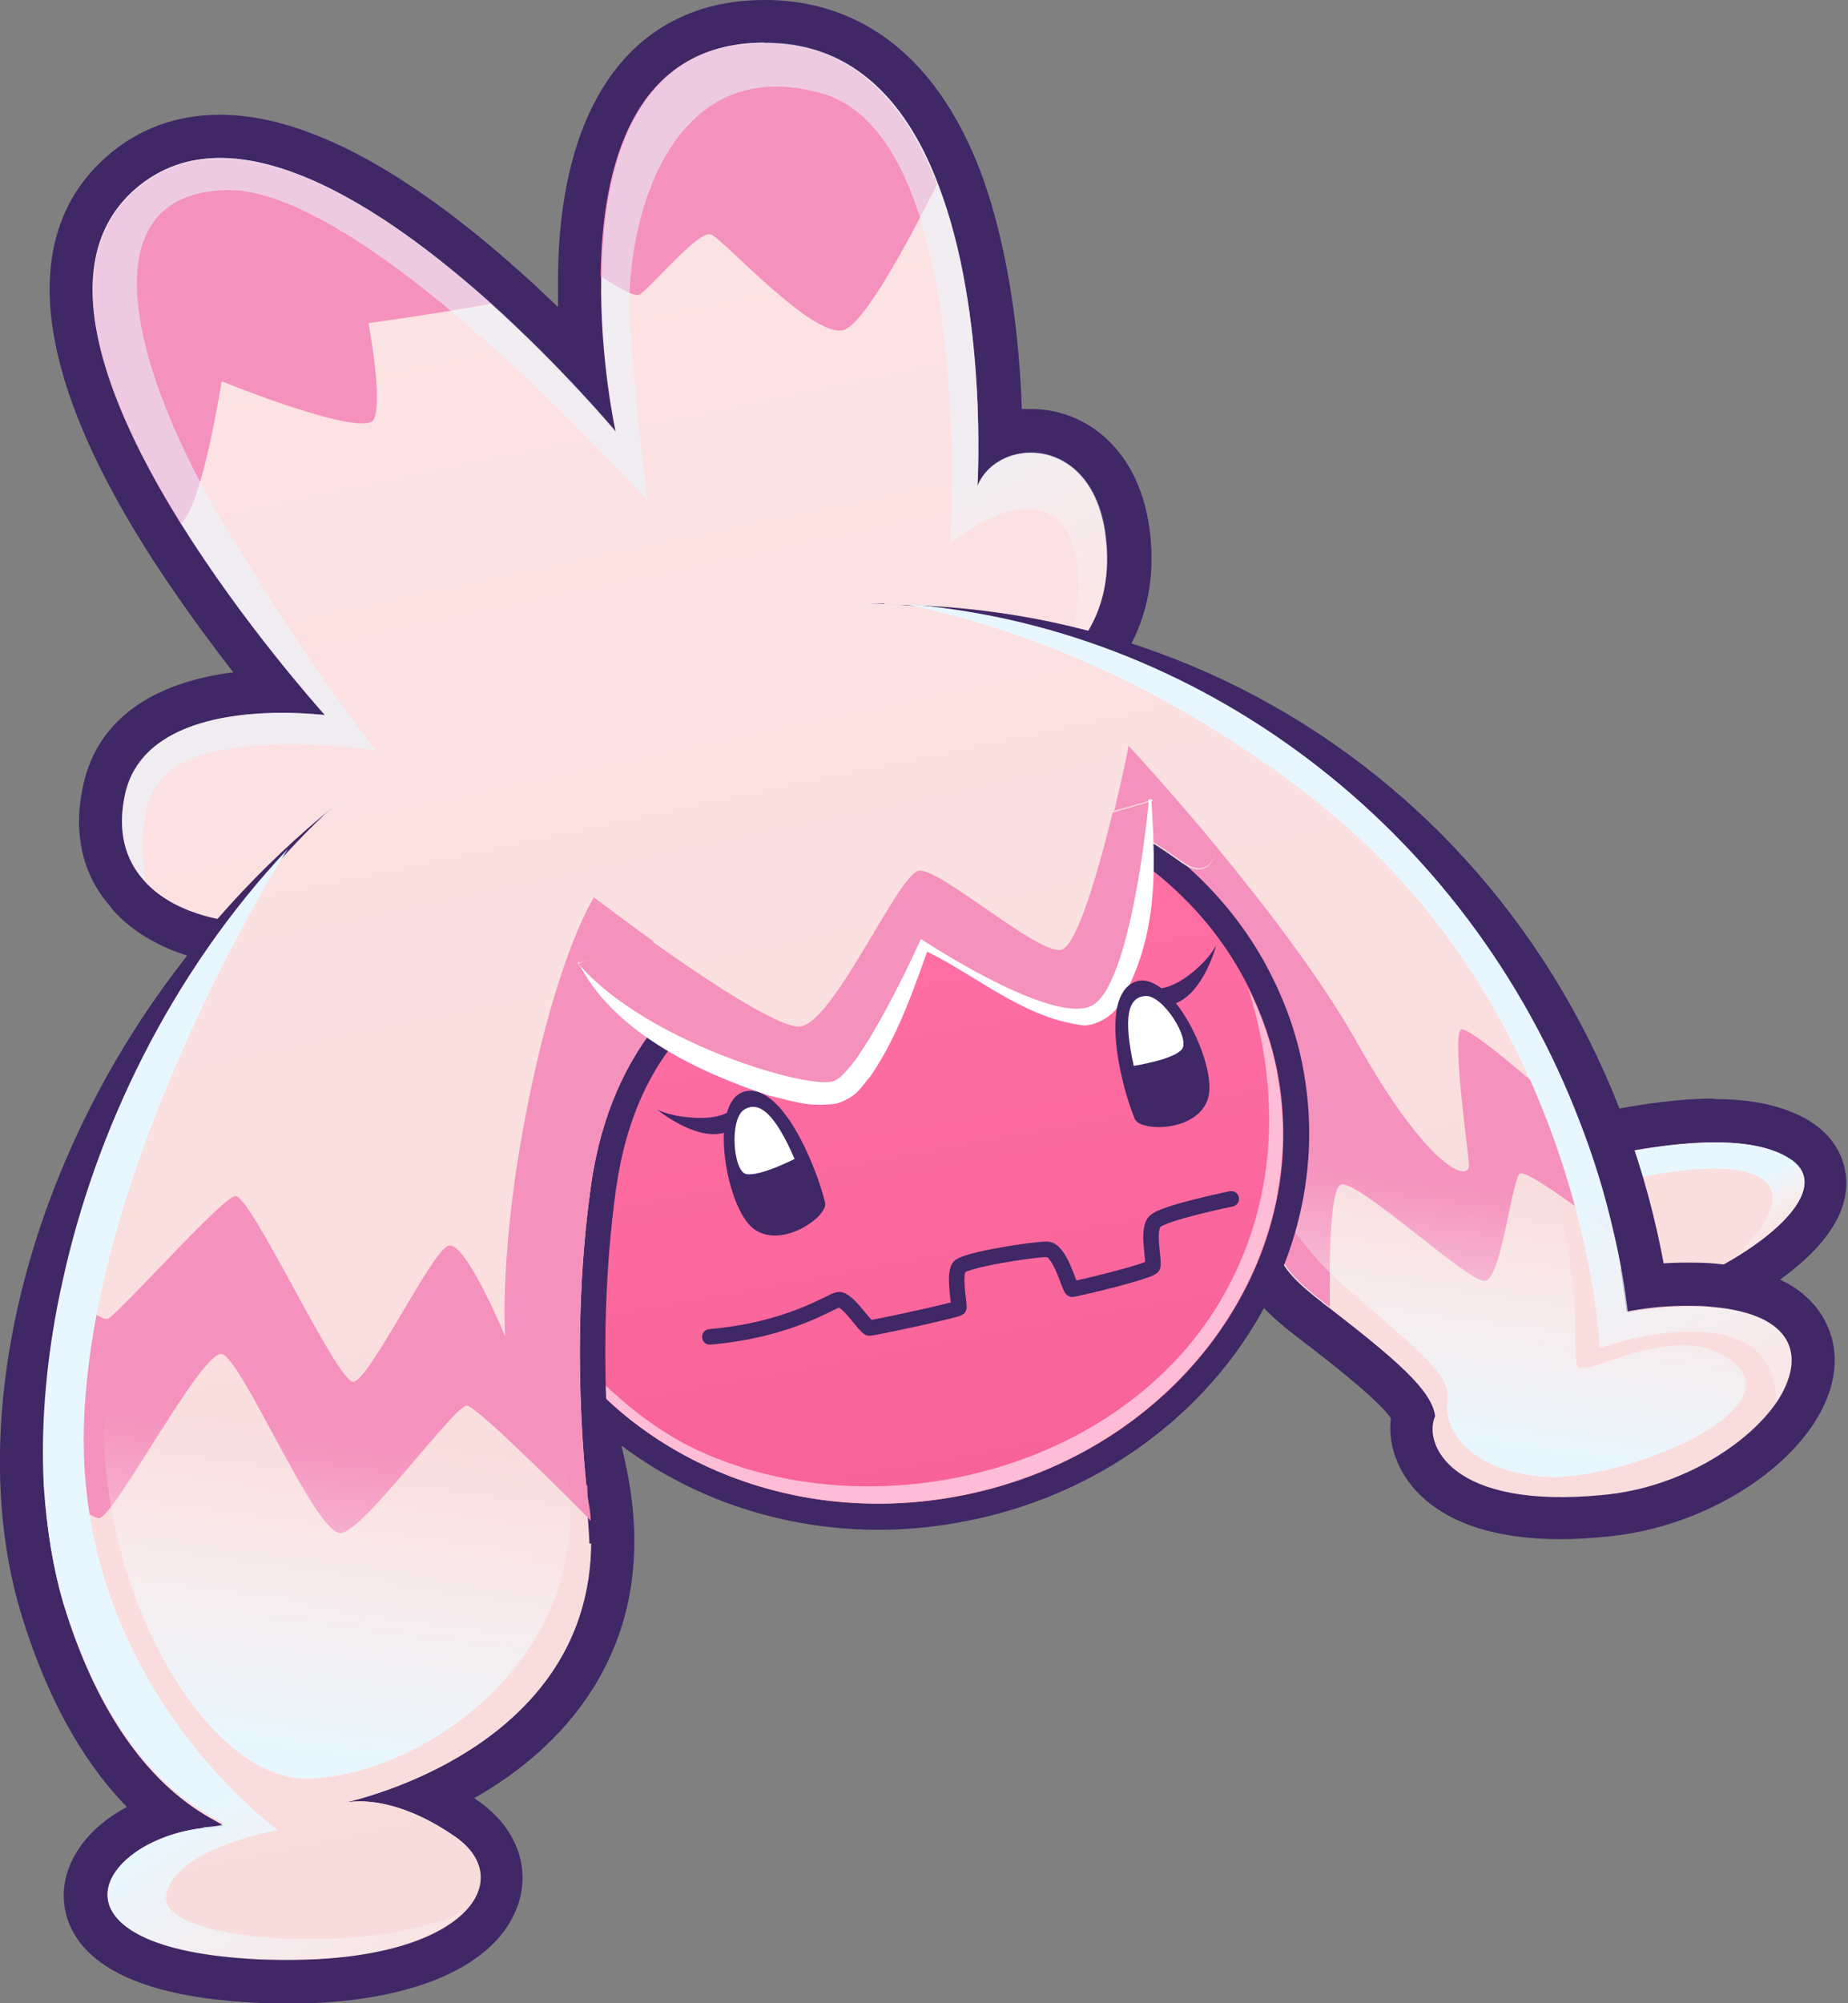 <?xml version="1.0" encoding="UTF-8"?>
<svg xmlns="http://www.w3.org/2000/svg" xmlns:xlink="http://www.w3.org/1999/xlink" viewBox="0 0 33.35 36.14">
  <rect x="0" y="0" width="33.35" height="36.14" fill="#808080" stroke="none"/>
  <defs>
    <style>
      .cls-1 {
        fill: #f591bd;
      }

      .cls-2 {
        fill: url(#linear-gradient-7);
      }

      .cls-3 {
        fill: url(#linear-gradient-5);
      }

      .cls-4 {
        fill: url(#linear-gradient-6);
      }

      .cls-5 {
        fill: url(#linear-gradient-3);
      }

      .cls-6 {
        fill: #402766;
      }

      .cls-7 {
        fill: none;
        stroke: #402766;
        stroke-linecap: round;
        stroke-linejoin: round;
        stroke-width: .28px;
      }

      .cls-8 {
        fill: url(#linear-gradient);
      }

      .cls-9 {
        isolation: isolate;
      }

      .cls-10 {
        fill: #ffbdd5;
      }

      .cls-10, .cls-11, .cls-12, .cls-13, .cls-14, .cls-15, .cls-16 {
        mix-blend-mode: overlay;
      }

      .cls-11 {
        fill: url(#linear-gradient-8);
      }

      .cls-12 {
        fill: url(#linear-gradient-2);
      }

      .cls-13 {
        fill: url(#linear-gradient-9);
      }

      .cls-17 {
        fill: #fff;
      }

      .cls-14 {
        fill: url(#linear-gradient-13);
      }

      .cls-15 {
        fill: url(#linear-gradient-16);
      }

      .cls-18 {
        fill: url(#linear-gradient-10);
      }

      .cls-19 {
        fill: url(#linear-gradient-11);
      }

      .cls-20 {
        fill: url(#linear-gradient-12);
      }

      .cls-21 {
        fill: url(#linear-gradient-14);
      }

      .cls-22 {
        fill: url(#linear-gradient-15);
      }

      .cls-16 {
        fill: url(#linear-gradient-4);
        opacity: .56;
      }
    </style>
    <linearGradient id="linear-gradient" x1="-1846.36" y1="50.2" x2="-1853.57" y2="98.73" gradientTransform="translate(-1822.21 55.63) rotate(176.55) scale(1 -1)" gradientUnits="userSpaceOnUse">
      <stop offset="0" stop-color="#fce3e3"/>
      <stop offset="1" stop-color="#f7dad9"/>
    </linearGradient>
    <linearGradient id="linear-gradient-2" x1="-1850.83" y1="78.02" x2="-1852.13" y2="80.33" gradientTransform="translate(-1822.21 55.63) rotate(176.55) scale(1 -1)" gradientUnits="userSpaceOnUse">
      <stop offset=".12" stop-color="#e8f7ff"/>
      <stop offset=".27" stop-color="#f0faff" stop-opacity=".62"/>
      <stop offset=".41" stop-color="#f8fcff" stop-opacity=".29"/>
      <stop offset=".5" stop-color="#fdfeff" stop-opacity=".08"/>
      <stop offset=".55" stop-color="#fff" stop-opacity="0"/>
    </linearGradient>
    <linearGradient id="linear-gradient-3" x1="-1831.37" y1="58.8" x2="-1837.28" y2="98.59" xlink:href="#linear-gradient"/>
    <linearGradient id="linear-gradient-4" x1="-1832.37" y1="65.73" x2="-1838.59" y2="76.79" xlink:href="#linear-gradient-2"/>
    <linearGradient id="linear-gradient-5" x1="-1832.36" y1="58.2" x2="-1838.16" y2="97.24" xlink:href="#linear-gradient"/>
    <linearGradient id="linear-gradient-6" x1="-1845.33" y1="50.8" x2="-1852.32" y2="97.86" xlink:href="#linear-gradient"/>
    <linearGradient id="linear-gradient-7" x1="-1833.78" y1="58.68" x2="-1839.38" y2="96.35" xlink:href="#linear-gradient"/>
    <linearGradient id="linear-gradient-8" x1="-1846.2" y1="82.93" x2="-1848.34" y2="71.96" xlink:href="#linear-gradient-2"/>
    <linearGradient id="linear-gradient-9" x1="-1847.41" y1="76.53" x2="-1855.34" y2="90.62" xlink:href="#linear-gradient-2"/>
    <linearGradient id="linear-gradient-10" x1="-1836.53" y1="71.09" x2="-1839.23" y2="93.18" gradientTransform="translate(-1822.21 55.63) rotate(176.55) scale(1 -1)" gradientUnits="userSpaceOnUse">
      <stop offset="0" stop-color="#ff70a4"/>
      <stop offset="1" stop-color="#ef548d"/>
    </linearGradient>
    <linearGradient id="linear-gradient-11" x1="-1832.65" y1="58.29" x2="-1838.44" y2="97.26" xlink:href="#linear-gradient"/>
    <linearGradient id="linear-gradient-12" x1="-1832.75" y1="58.83" x2="-1838.35" y2="96.5" xlink:href="#linear-gradient"/>
    <linearGradient id="linear-gradient-13" x1="-1826.78" y1="83.36" x2="-1833.62" y2="95.52" xlink:href="#linear-gradient-2"/>
    <linearGradient id="linear-gradient-14" x1="-1835.03" y1="58.49" x2="-1840.62" y2="96.16" xlink:href="#linear-gradient"/>
    <linearGradient id="linear-gradient-15" x1="-1835.02" y1="58.49" x2="-1840.62" y2="96.16" xlink:href="#linear-gradient"/>
    <linearGradient id="linear-gradient-16" x1="-1825.4" y1="87.61" x2="-1828" y2="74.29" xlink:href="#linear-gradient-2"/>
  </defs>
  <g class="cls-9">
    <g id="Layer_2" data-name="Layer 2">
      <g id="Layer_1-2" data-name="Layer 1">
        <g>
          <g>
            <path class="cls-8" d="M28.43,24.09c-.11,0-.21,0-.31-.02-.81-.12-1.46-.49-1.8-1.03-.22-.35-.28-.75-.16-1.12.09-.34.36-.66.77-.9.17-.07,2.33-.8,4.01-.8.67,0,1.18.11,1.55.35.3.19.46.46.46.78-.01.75-.98,1.42-1.56,1.75-1.01.6-2.17,1-2.96,1h0Z"/>
            <path class="cls-6" d="M30.95,20.61c.53,0,1.01.08,1.34.29.7.44-.03,1.25-1.09,1.86-.89.53-2,.94-2.77.94-.09,0-.17,0-.25-.02-1.17-.17-1.87-.94-1.64-1.65.07-.24.26-.49.6-.68,0,0,2.18-.74,3.81-.74M30.95,19.82c-1.75,0-3.97.75-4.07.79-.05.02-.1.04-.15.07-.62.37-.86.83-.95,1.15-.15.45-.08.97.2,1.42.4.64,1.15,1.08,2.07,1.21.11.02.23.03.36.03,1.04,0,2.36-.57,3.17-1.05.78-.46,1.73-1.19,1.74-2.08,0-.45-.22-.85-.64-1.12-.43-.27-1-.41-1.75-.41h0Z"/>
          </g>
          <path class="cls-12" d="M31.2,22.76c1.06-.62,1.79-1.43,1.09-1.86-1.33-.85-5.15.46-5.15.46-.33.2-.53.44-.6.68,1.24-.39,3.46-1.03,4.62-.95,1.22.09.97.87.04,1.67Z"/>
        </g>
        <g>
          <g>
            <path class="cls-5" d="M4.85,17.06c-1.11,0-2-.32-2.52-.9-.02-.02-.03-.04-.04-.05-.43-.49-.57-1.15-.4-1.89.26-1.1,1.35-1.72,3.1-1.75-.99-1.2-1.65-2.17-2.06-2.82C.53,5.81,1.2,3.98,2.19,3.12c.5-.43,1.1-.65,1.79-.65,1.4,0,3.13.92,5.14,2.72.55.5,1.04.98,1.42,1.38-.05-.46-.08-1.01-.07-1.59.03-2.96,1.21-4.59,3.34-4.59,1.62.02,2.8.99,3.49,2.8.63,1.62.75,3.57.76,4.69.17-.07.36-.1.56-.1.72,0,1.61.51,1.75,1.94.12,1.24-.42,2.01-.78,2.39-.01.02-.03.04-.05.06-.38.38-.74.53-.77.55-.46.17-10.74,3.9-12.89,4.26-.35.06-.69.08-1.02.08h0Z"/>
            <path class="cls-6" d="M13.8.78s.04,0,.07,0c1.59.02,2.53,1.14,3.06,2.55.9,2.33.71,5.44.71,5.44.15-.37.54-.6.96-.6.6,0,1.25.45,1.36,1.59.11,1.05-.31,1.73-.72,2.12h0c-.34.34-.65.48-.65.48,0,0-10.66,3.87-12.8,4.23-.33.05-.65.08-.95.08-.95,0-1.77-.26-2.23-.77h0c-.36-.39-.5-.92-.35-1.59.29-1.25,1.86-1.45,2.83-1.45.42,0,.72.04.77.04-.14-.16-1.47-1.65-2.6-3.46-1.33-2.13-2.36-4.69-.82-6.03.45-.39.97-.56,1.53-.56,1.58,0,3.45,1.34,4.88,2.62,1.32,1.19,2.26,2.32,2.26,2.32,0,0-.29-1.31-.26-2.81.02-1.95.56-4.21,2.94-4.21M13.8,0h0c-2.34,0-3.7,1.82-3.73,4.98,0,.19,0,.38,0,.56-.22-.21-.45-.43-.7-.65-2.09-1.87-3.91-2.82-5.4-2.82-.78,0-1.47.25-2.04.75-1.1.96-1.88,2.95.67,7.03.35.56.88,1.34,1.61,2.28-1.5.19-2.44.88-2.7,2-.2.85-.04,1.63.47,2.21.02.03.04.05.06.08.59.66,1.59,1.03,2.81,1.03.35,0,.71-.03,1.08-.09,2.18-.37,12.5-4.11,12.94-4.27.11-.05.52-.23.94-.65.03-.03.05-.06.08-.09.42-.44,1.01-1.31.87-2.68-.16-1.58-1.19-2.29-2.14-2.29-.06,0-.12,0-.18,0-.04-1.18-.21-2.89-.77-4.35C16.7.56,15.07.02,13.87,0h-.07Z"/>
          </g>
          <path class="cls-1" d="M10.85,4.99c.35.23.62.38.7.32.25-.18,1.06-1.16,1.28-1.08.23.09,1.79,1.83,2.37,1.73.36-.06,1.15-1.52,1.71-2.63-.53-1.4-1.47-2.53-3.06-2.55-2.44-.04-2.99,2.24-3.01,4.21Z"/>
          <path class="cls-1" d="M3.27,9.44c.38-.32.73-2.56.73-2.56,0,0,2.59,1.05,2.75.68.16-.36-.1-1.73-.1-1.73,0,0,1.43-.2,2.21-.35-1.93-1.73-4.67-3.57-6.41-2.06-1.54,1.34-.51,3.9.82,6.03Z"/>
          <path class="cls-16" d="M2.62,15.89c-.09-.63-.08-1.3.22-1.74.73-1.09,3.89-.63,3.94-.61,0-.03-.91-1.07-2.68-3.98-1.81-3.01-2.52-6.11.03-6.13,2.54,0,7.56,5.61,7.56,5.61,0,0-.18-1.24-.32-3.13-.13-1.88.71-5.02,3.48-4.22,2.76.82,2.3,8.11,2.3,8.11,0,0,1.56-1.3,2.15-.13.27.55.15,1.43-.05,2.2.41-.39.82-1.07.72-2.12-.19-1.93-1.96-1.89-2.33-.99,0,0,.19-3.11-.71-5.44-.53-1.4-1.47-2.53-3.06-2.55-2.44-.04-2.99,2.24-3.01,4.21-.02,1.5.26,2.81.26,2.81,0,0-.95-1.14-2.26-2.32-1.93-1.73-4.67-3.57-6.41-2.06-1.54,1.34-.51,3.9.82,6.03,1.13,1.81,2.47,3.3,2.6,3.46-.15-.01-3.18-.38-3.6,1.41-.16.67-.01,1.2.35,1.58Z"/>
        </g>
        <g>
          <path class="cls-3" d="M5.2,35.75c-.24,0-.5,0-.76-.03-2.48-.16-2.87-1.01-2.88-1.5-.02-.63.6-1.23,1.48-1.49-.7-.55-1.63-1.61-2.27-3.73-1.34-4.45,1.08-11.61,7.34-15.43,2.44-1.49,5.16-2.28,7.87-2.28,7.22,0,13.05,5.36,13.86,12.73.05.43-.07.82-.34,1.12-.48.53-1.44.8-2.85.8-.3,0-.56-.01-.73-.02-.19,0-.34-.15-.37-.34-.04-.37-1.08-1.16-1.91-1.79-1.02-.78-1.05-1.2-.88-1.97.12-.56.31-1.41-.34-3.31-.68-1.97-2.68-3.25-5.11-3.25-2.08,0-4.12.98-5.58,2.69h0s-2.05,3.07-.81,8.51c.33,1.45.15,2.74-.53,3.82-.69,1.09-1.75,1.75-2.62,2.15.21.1.44.23.68.4.52.36.73.88.57,1.39-.3.95-1.76,1.55-3.8,1.55Z"/>
          <path class="cls-6" d="M15.96,11.68c6.67,0,12.64,4.86,13.47,12.39.14,1.3-1.64,1.49-2.8,1.49-.29,0-.54-.01-.71-.02-.06-.49-.76-1.07-2.06-2.06-1.87-1.43.28-1.12-1.08-5.1-.76-2.2-3-3.51-5.48-3.51-2.02,0-4.2.87-5.88,2.82,0,0-2.19,3.15-.9,8.85,1.06,4.68-3.85,5.88-4.28,5.98.05,0,.13-.02.26-.02.34,0,.94.1,1.72.64,1.13.79.17,2.22-3,2.22-.23,0-.48,0-.74-.02-3.77-.24-2.68-2.13-.78-2.34,1.3-.15-1.24.22-2.54-4.1-1.3-4.32,1.07-11.26,7.17-14.98,2.49-1.52,5.13-2.22,7.66-2.22M15.96,10.89h0c-2.77,0-5.56.81-8.07,2.34-2.95,1.8-5.32,4.5-6.67,7.62C-.03,23.72-.34,26.73.38,29.11c.54,1.77,1.27,2.84,1.91,3.49-.71.38-1.15.98-1.14,1.63.02.63.46,1.71,3.25,1.89.28.02.54.03.79.03,2.25,0,3.81-.68,4.17-1.82.21-.67-.06-1.37-.72-1.83-.03-.02-.06-.04-.08-.06.76-.43,1.56-1.06,2.13-1.96.74-1.17.94-2.55.59-4.11-1.13-4.98.57-7.89.76-8.21,1.41-1.62,3.27-2.51,5.25-2.51,2.26,0,4.12,1.17,4.74,2.98.62,1.8.45,2.55.33,3.1-.21.94-.11,1.5,1.02,2.37.58.44,1.65,1.27,1.76,1.56.05.38.35.64.73.66.18,0,.44.02.75.02,1.55,0,2.58-.31,3.14-.93.35-.39.5-.88.44-1.42-.83-7.58-6.82-13.08-14.24-13.08h0Z"/>
        </g>
        <g>
          <path class="cls-4" d="M28.17,27.38c-1.63,0-2.26-.6-2.49-.96-.22-.34-.26-.74-.12-1.06.02-.04.04-.07.07-.1.08-.08,1.98-2.08,4.8-2.08.17,0,.34,0,.51.02,1.6.14,1.77.98,1.78,1.34,0,1.24-1.8,2.6-3.72,2.8-.3.03-.58.04-.83.04Z"/>
          <path class="cls-6" d="M30.43,23.56c.16,0,.32,0,.48.02,2.94.26.84,3.07-1.95,3.36-.29.03-.55.04-.79.04-2.09,0-2.45-1.02-2.25-1.46,0,0,1.83-1.96,4.51-1.96M30.43,22.78h0c-2.98,0-5,2.12-5.08,2.21-.06.06-.1.13-.14.21-.2.44-.15.97.14,1.43.33.52,1.09,1.14,2.82,1.14.27,0,.56-.02.87-.05,2.14-.22,4.08-1.74,4.07-3.19,0-.36-.16-1.55-2.13-1.73-.19-.02-.37-.02-.55-.02h0Z"/>
        </g>
        <path class="cls-2" d="M3.67,32.98c-1.89.22-2.98,2.1.79,2.35,2.05.13,3.33-.28,3.88-.83h.01c.45-.46.4-.99-.15-1.37-1.06-.73-1.8-.64-1.97-.61.38-.09,4.15-1,4.41-4.33.02-.23.02-.47,0-.73,0-.11-.02-.23-.04-.34-.01-.05-.02-.12-.02-.2-.01-.04-.01-.07-.02-.11-.03-.08-.04-.18-.06-.26-1.29-5.7.9-8.85.9-8.85.18-.21.36-.4.55-.58,2.24-2.2,5.17-2.68,7.46-1.89.16.04.32.11.47.17,1.34.57,2.41,1.6,2.88,2.99,1.37,3.99-.78,3.67,1.09,5.1.04.04.09.07.13.1,1.2.93,1.86,1.49,1.92,1.96-.22.48.25,1.7,3.05,1.42,1.36-.13,2.56-.89,3.09-1.64.54-.79.35-1.59-1.15-1.72-.55-.04-1.05.01-1.53.1-.06-.48-.14-.95-.25-1.42h0c-.16-.71-.37-1.39-.62-2.03-2.04-5.34-6.91-8.97-12.27-9.35-.02,0-.04,0-.05,0-2.65-.18-5.41.43-8,2.02-1.12.67-2.11,1.5-2.96,2.42h0c-2.13,2.27-3.48,5.12-4.07,7.81-.29,1.29-.4,2.57-.34,3.7.05.75.16,1.44.34,2.06,1.31,4.32,3.84,3.96,2.54,4.1Z"/>
        <path class="cls-1" d="M19.9,15.39c1.34.57,2.41,1.6,2.88,2.99,1.37,3.99-.78,3.67,1.09,5.1.04.04.09.07.13.1-.01-.92,0-2.17.21-2.21.33-.06,2.3,1.78,2.59,1.74.29-.04.47-1.74.62-1.93.08-.1.92.51,1.7,1.09-.16-.7-.37-1.38-.62-2.02-.82-.72-2.04-1.78-2.14-1.67-.15.17.12,2.06.15,2.42s-.73.11-2.02-2.19c-1.29-2.3-4.11-5.34-4.11-5.34,0,0-.2.98-.47,1.93Z"/>
        <path class="cls-11" d="M22.81,14.45s2.4.97,4.23,4.54,1.25,5.47,1.44,5.67,1.9-.94,2.85-.04-2.2,2.16-3.54,2.02-1.75-.9-1.67-1.38-.62-.96-1.92-2.11-2.64-3.83-2.83-5.37"/>
        <path class="cls-13" d="M16.23,10.88c1.76.35,4.52,1.23,7.45,3.52,4.94,3.83,5.19,9.92,5.19,9.92,0,0,1.78-.63,2.69-.05.36.23.48.63.5,1.04.54-.79.35-1.59-1.15-1.72-.55-.04-1.05.01-1.53.1-.06-.48-.14-.95-.25-1.42h0c-.16-.71-.37-1.39-.62-2.03-2.04-5.34-6.91-8.97-12.27-9.35Z"/>
        <g>
          <path class="cls-18" d="M15.85,27.36c-2.76,0-5.28-1.48-6.42-3.77-.26-.53-.45-1.09-.55-1.67-.29-1.64.1-3.33,1.1-4.76,1.12-1.6,2.93-2.72,4.95-3.07.46-.08.93-.12,1.4-.12,2.75,0,5.27,1.47,6.4,3.74.28.57.46,1.12.56,1.68.64,3.62-2.07,7.14-6.05,7.85-.46.08-.93.12-1.4.12h0Z"/>
          <path class="cls-6" d="M16.34,14.2c2.69,0,5.1,1.42,6.19,3.61.25.51.44,1.04.54,1.62.62,3.51-2,6.9-5.86,7.58-.46.08-.91.12-1.36.12-2.7,0-5.11-1.43-6.21-3.64-.25-.5-.43-1.03-.53-1.6-.62-3.5,2-6.9,5.86-7.57.46-.08.91-.12,1.36-.12M16.34,13.74c-.48,0-.96.04-1.44.13-2.08.36-3.94,1.52-5.1,3.17-1.04,1.48-1.44,3.23-1.14,4.94.1.6.29,1.18.57,1.73,1.17,2.37,3.77,3.89,6.62,3.89.48,0,.96-.04,1.44-.13,4.1-.72,6.9-4.37,6.24-8.12-.1-.58-.29-1.16-.58-1.74-1.17-2.35-3.77-3.87-6.61-3.87h0Z"/>
        </g>
        <path class="cls-10" d="M9.64,23.49c1.27,2.57,4.34,4.09,7.56,3.52,3.86-.68,6.48-4.07,5.86-7.58-.1-.58-.29-1.11-.54-1.62.42,1.33.68,3.24-.23,5.16-1.65,3.5-6.37,4.73-9.69,3.2-1.31-.61-2.3-1.77-2.97-2.67Z"/>
        <g>
          <path class="cls-19" d="M10.65,27.61s-.05,0-.08-.01c-.04-.02-4.18-1.58-4.26-5.99-.08-4.47,5.34-8.32,5.4-8.35.14-.1,2.26-.65,4.46-.65,2.37,0,4.03.61,4.95,1.82.04.05.06.13.04.19-.02.07-.06.12-.12.16-.03.01-2.51,1.24-5.15,1.78-3.01.62-4.6,2.16-4.98,4.84-.44,3.1-.03,5.93-.02,5.96.01.08-.02.16-.08.21-.04.03-.09.05-.15.05Z"/>
          <path class="cls-6" d="M16.16,12.84c1.82,0,3.74.38,4.76,1.72,0,0-2.45,1.22-5.09,1.76-2.64.54-4.71,1.86-5.16,5.03-.45,3.17-.02,6.02-.02,6.02,0,0-4.03-1.47-4.11-5.78-.08-4.3,5.15-8.06,5.3-8.16.08-.05,2.12-.61,4.33-.61M16.16,12.38h0c-2.1,0-4.35.52-4.59.69-.06.04-5.58,3.95-5.5,8.55.09,4.57,4.37,6.19,4.41,6.2.05.02.11.03.16.03.11,0,.21-.04.29-.1.13-.1.19-.27.17-.43,0-.03-.41-2.83.02-5.89.37-2.57,1.89-4.04,4.8-4.64,2.66-.55,5.1-1.75,5.2-1.8.12-.06.21-.17.25-.31.03-.13,0-.28-.08-.39-.96-1.27-2.68-1.91-5.13-1.91h0Z"/>
        </g>
        <path class="cls-20" d="M6.37,24.92c.29.59.6,1.16.92,1.63.49.73,1.01,1.27,1.45,1.42,1.43.49,1.91.21,1.91.21,0,0-.01-.41-.04-.78v-.03s.03.02.03.02c0,0-.02-.1-.03-.28-.01-.05-.02-.12-.02-.2v-.09s-.02-.02-.02-.02c-.1-1-.24-3.13.09-5.43.19-1.27.64-2.23,1.26-2.97l1.15-.53,2.88-1.34h.01s.98-.46.98-.46c.09-.03.17-.05.26-.08.84-.24,1.61-.53,2.22-.76.21-.09.42-.17.59-.24.08-.04.16-.06.23-.1.27.14.65.36,1.09.68.36.25.55.06.64-.24.13-.38.11-.94.11-.94,0,0-3.1-3.38-8.8-2.05-5.7,1.32-7.93,6.05-8.09,8.27-.08,1.1.44,2.82,1.17,4.33Z"/>
        <path class="cls-1" d="M20.37,13.45s-.14.72-.35,1.52c.08-.04.16-.06.23-.1.27.14.65.36,1.09.68.36.25.55.06.64-.24-.89-1.08-1.62-1.86-1.62-1.86Z"/>
        <path class="cls-1" d="M15.97,16.51l.98-.46c.09-.03.17-.05.26-.08-.28-.18-.5-.29-.61-.28-.13.02-.35.37-.62.81Z"/>
        <path class="cls-1" d="M15.96,16.51l.99-.46c.09-.03.17-.05.26-.08-.28-.18-.5-.29-.61-.28-.13.02-.35.37-.63.81Z"/>
        <path class="cls-1" d="M.79,26.82c.52.35.91.57,1,.57.29-.04,1.85-3.03,2.21-2.96.36.06,1.69,3.26,2.15,3.23.21-.02.69-.56,1.16-1.11.5-.58.98-1.17,1.11-1.19.14,0,1.16.99,2.2,2.03.01.02.02.03.04.05,0-.11-.02-.23-.04-.34-.01-.05-.02-.12-.02-.2v-.09s-.02-.02-.02-.02c-.1-1-.24-3.13.09-5.43.19-1.27.64-2.23,1.26-2.97l1.15-.53c-.37-.23-.76-.5-1.11-.75-.69-.49-1.25-.92-1.25-.92,0,0-.63.95-1.18,3.66-.55,2.7-.42,4.27-.42,4.27,0,0-.74-1.79-1.04-1.64-.31.14-1.41,2.41-1.7,2.45-.29.04-1.87-3.42-2.14-3.35-.26.06-1.93,1.94-2.27,2.2-.11.09-.44-.2-.83-.65-.29,1.29-.4,2.57-.34,3.7Z"/>
        <path class="cls-14" d="M3.67,32.98c-1.89.22-2.98,2.1.79,2.35,2.05.13,3.33-.28,3.88-.83-1.69.81-5.51.54-5.34-.31.16-.86,2.02-1.17,2.02-1.17,0,0-3.72-2.65-3.5-7.46.21-4.68,3.49-9.98,3.68-10.25-2.13,2.26-3.48,5.1-4.07,7.8-.29,1.29-.4,2.57-.34,3.7.05.75.16,1.44.34,2.06,1.31,4.32,3.84,3.96,2.54,4.1Z"/>
        <g>
          <path class="cls-21" d="M20.74,14.45s-.31,3.34-1.05,3.69-3.07-1.21-3.07-1.21c0,0-1.09,2.43-1.59,2.58s-3.4-.72-4.61-2.13"/>
          <path class="cls-17" d="M20.78,14.46c.08,1.3.12,2.52-.62,3.72-.1.16-.4.33-.61.32-1.14-.14-1.99-.97-3.01-1.42,0,0,.25-.07.25-.07-.3.83-.58,1.68-1.09,2.42-.14.14-.2.35-.6.48-.52.07-.77-.04-1.21-.14-1.31-.43-2.85-1.17-3.46-2.42,1.27.85,2.69,1.39,4.15,1.72.14.03.33.06.36.06.56-.55,1.1-1.54,1.57-2.29.05-.08.16-.1.23-.04.77.59,1.77,1.18,2.76,1.09.38-.31.5-1.08.7-1.69.16-.57.32-1.16.52-1.75,0-.04.08-.04.08,0h0Z"/>
        </g>
        <path class="cls-22" d="M10.43,17.38c1.21,1.41,4.11,2.27,4.6,2.13.5-.15,1.59-2.57,1.59-2.57,0,0,2.33,1.55,3.07,1.21.73-.34,1.04-3.68,1.04-3.68l-.65.19-8.29,2.35-1.38.39Z"/>
        <path class="cls-1" d="M10.43,17.38c1.21,1.41,4.11,2.27,4.6,2.13.5-.15,1.59-2.57,1.59-2.57,0,0,2.33,1.55,3.07,1.21.73-.34,1.04-3.68,1.04-3.68l-.65.19c-.26,1.06-.66,2.47-.95,2.48-.47.03-2.18-1.49-2.55-1.43s-1.53,2.74-2.14,2.81c-.38.04-1.77-.89-2.72-1.57l-1.3.44Z"/>
        <path class="cls-7" d="M22.22,21.63s-1.23.25-1.38.41,0,.72-.04.81-1.4.41-1.45.41-.21-.72-.46-.72-1.48.19-1.58.32c-.11.15.02.73-.01.74-.13.06-1.54.36-1.61.36s-.4-.54-.56-.51-.86.54-2.32.67"/>
        <g>
          <g>
            <path class="cls-6" d="M14.89,21.7c-.14-.6-.76-2.16-1.44-2.01s-.36,2.1.15,2.48,1.35-.23,1.29-.47Z"/>
            <path class="cls-6" d="M13.28,19.96s-.16.22-.66.21-.76-.15-.76-.15c0,0,.68.56,1.2.42"/>
            <path class="cls-17" d="M14.34,20.91s-.65.33-.88.27-.3-.99-.03-1.16.56.08.91.89Z"/>
          </g>
          <g>
            <path class="cls-6" d="M20.48,20.19c-.24-.57-.65-2.19-.01-2.47s1.52,1.49,1.33,2.1-1.22.6-1.32.37Z"/>
            <path class="cls-6" d="M20.76,17.83s.26.08.66-.21.53-.57.53-.57c0,0-.22.85-.73,1.05"/>
            <path class="cls-17" d="M20.46,19.23s.72-.11.87-.3-.34-.98-.66-.96-.4.39-.21,1.26Z"/>
          </g>
        </g>
        <path class="cls-15" d="M10.66,19.48s-1.27,2.91-.48,6.67c.79,3.76-2.63,5.9-4.62,5.94s-4.16-3.99-3.6-7.61c.56-3.62,2.46-6.52,2.46-6.52"/>
      </g>
    </g>
  </g>
</svg>